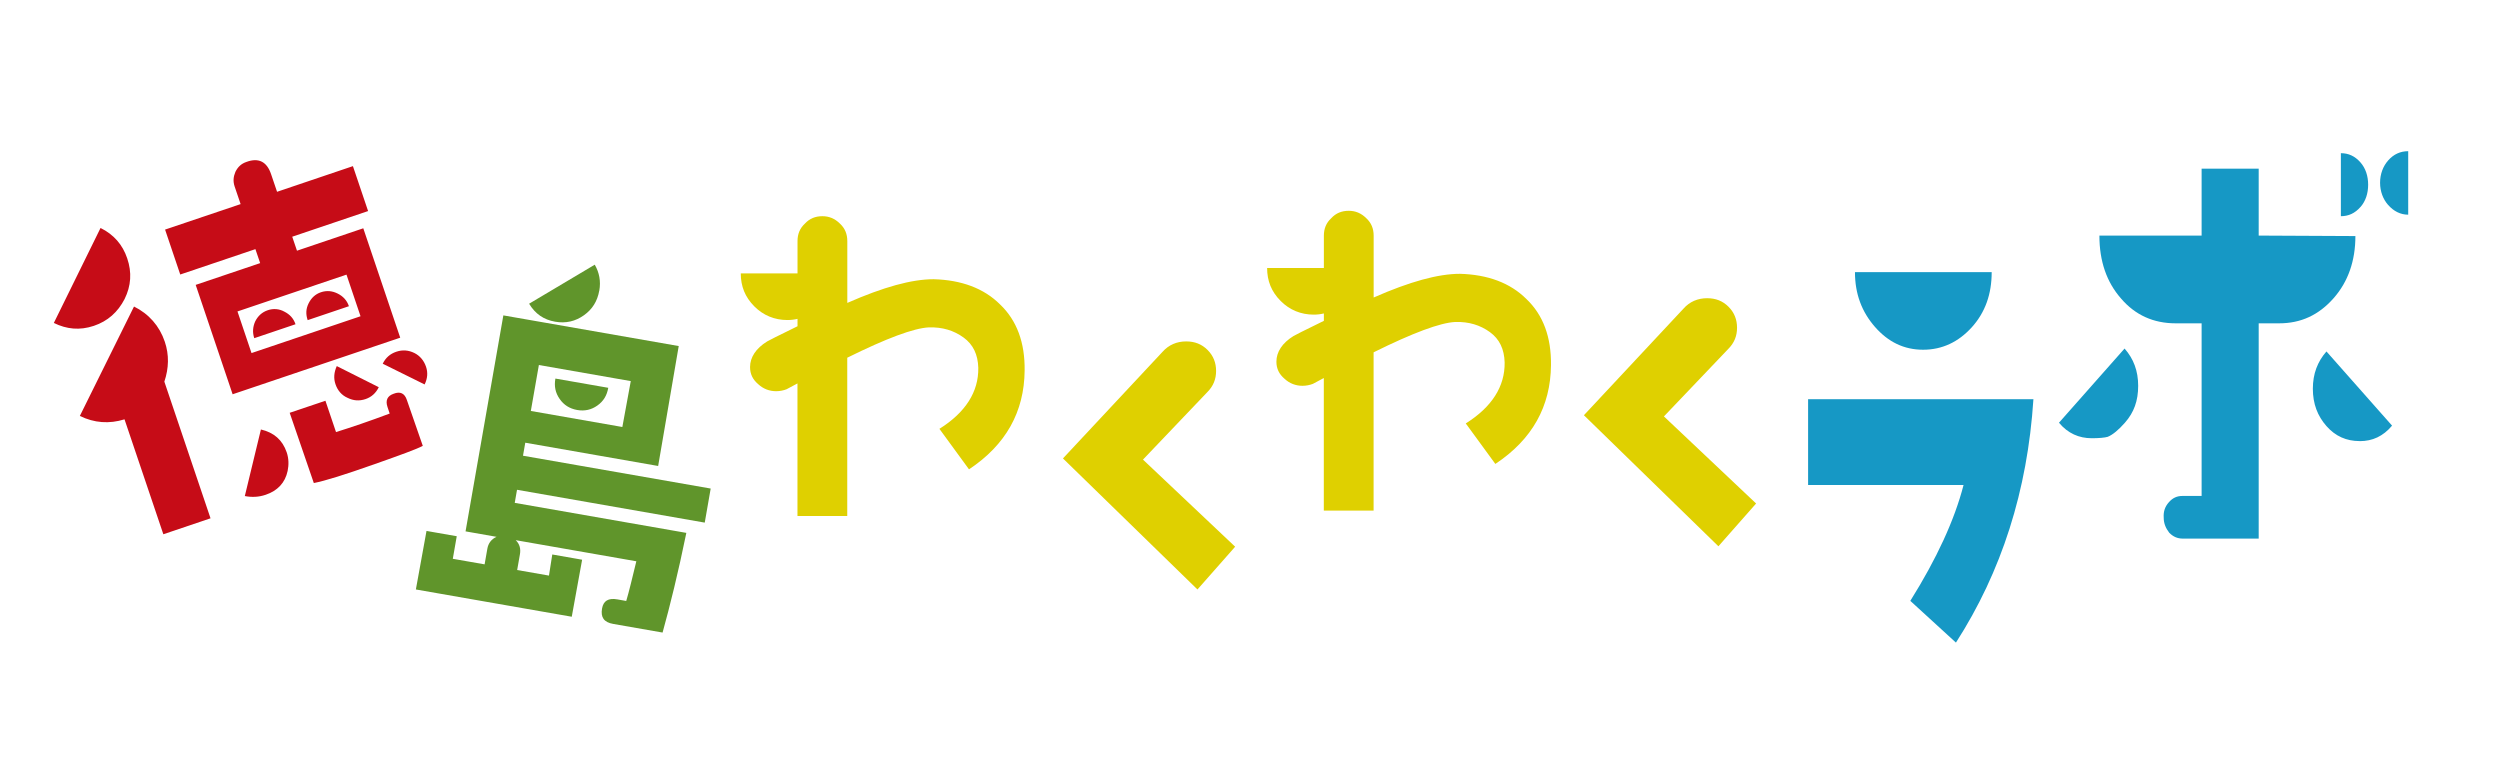 <?xml version="1.0" encoding="UTF-8"?>
<svg id="_レイヤー_1" data-name="レイヤー 1" xmlns="http://www.w3.org/2000/svg" viewBox="0 0 463 143">
  <defs>
    <style>
      .cls-1 {
        fill: #60952b;
      }

      .cls-2 {
        fill: #dfd000;
      }

      .cls-3 {
        fill: #c60c17;
      }

      .cls-4 {
        fill: #1698c5;
      }
    </style>
  </defs>
  <path class="cls-3" d="M30.25,98.94l-7.19-21.28c-2.82.88-5.62.68-8.27-.63l10.03-20.26c2.74,1.36,4.71,3.58,5.7,6.51.83,2.46.75,4.92-.08,7.4l8.55,25.31-8.73,2.95ZM23.56,47.85c.88,2.59.73,5.07-.49,7.54-1.24,2.4-3.1,4.09-5.7,4.96s-5.03.63-7.4-.54l8.65-17.59c2.46,1.22,4.09,3.1,4.94,5.63ZM49.21,91.63c-1.3.44-2.57.49-3.87.24l2.98-12.33c2.39.56,3.99,1.92,4.78,4.24.39,1.16.4,2.3.17,3.44-.47,2.21-1.88,3.67-4.06,4.41ZM54.12,43.84l.88,2.59,12.28-4.15,6.84,20.26-31.04,10.48-6.84-20.26,11.94-4.03-.88-2.59-13.92,4.7-2.81-8.32,13.99-4.72-1.11-3.27c-.32-.96-.23-1.82.15-2.71.45-.91,1.09-1.51,2.04-1.83,2.23-.83,3.78-.06,4.56,2.26l1.11,3.27,14.05-4.75,2.81,8.32-14.05,4.75ZM64.17,50.86l-20.19,6.82,2.6,7.71,20.19-6.82-2.6-7.71ZM47.09,62.63c-.37-1.09-.26-2.12.17-3.1.5-1,1.25-1.71,2.34-2.08,1.02-.35,2.12-.26,3.05.26,1,.5,1.71,1.24,2.08,2.34l-7.64,2.58ZM69.2,86.02c-5.3,1.87-8.94,3.02-11.08,3.44l-4.47-13.01,6.62-2.23,1.96,5.8c2.89-.9,6.16-2.01,9.94-3.43l-.41-1.23c-.41-1.23,0-2.05,1.15-2.44,1.21-.48,2.03-.08,2.44,1.15l2.95,8.5c-1.09.6-4.14,1.7-9.09,3.45ZM56.98,59.29c-.37-1.09-.33-2.09.17-3.1s1.24-1.71,2.27-2.06c1.09-.37,2.12-.26,3.12.24s1.71,1.25,2.08,2.34l-7.64,2.58ZM67.7,73.91c-1.16.39-2.25.31-3.35-.24-1.07-.47-1.83-1.36-2.22-2.52-.37-1.09-.28-2.18.24-3.35l7.78,3.91c-.54,1.1-1.36,1.83-2.45,2.2ZM70.88,67.36c.54-1.1,1.36-1.83,2.52-2.22s2.25-.3,3.35.24c1,.5,1.76,1.38,2.15,2.54.37,1.09.28,2.18-.26,3.28l-7.76-3.84Z"/>
  <path class="cls-1" d="M95.75,90.72l-.42,2.41,31.78,5.56c-1.5,7.34-3.01,13.44-4.4,18.46l-9.15-1.6c-1.7-.3-2.35-1.21-2.06-2.85.25-1.42,1.15-1.99,2.85-1.69l1.63.29c.52-1.74,1.1-4.19,1.87-7.35l-22.34-3.91c.75.72.96,1.63.78,2.62l-.51,2.91,5.89,1.03.61-3.91,5.53.97-1.92,10.56-28.87-5.05,1.97-10.84,5.6.98-.73,4.18,5.89,1.03.51-2.91c.17-.99.75-1.77,1.7-2.19l-5.74-1.01,7-40,32.48,5.68-3.81,22.21-24.61-4.31-.42,2.41,34.76,6.08-1.1,6.31-34.76-6.08ZM110.98,53.84c-.34,1.92-1.26,3.43-2.84,4.55s-3.34,1.54-5.32,1.19c-2.13-.37-3.69-1.45-4.83-3.33l12.16-7.23c.84,1.46,1.15,3.05.84,4.82ZM99.8,67.6l-1.49,8.51,16.95,2.97,1.56-8.5-17.02-2.98ZM110.61,75.12c-1.08.76-2.31,1.06-3.72.81s-2.47-.94-3.23-2.03c-.82-1.17-1.05-2.38-.8-3.79l9.79,1.71c-.25,1.42-.87,2.48-2.04,3.3Z"/>
  <path class="cls-2" d="M179.45,86.91l-5.47-7.49c4.82-3.02,7.27-6.84,7.2-11.3-.07-2.45-.94-4.32-2.74-5.62s-3.89-1.94-6.41-1.87c-2.81.14-7.85,2.02-15.12,5.62v29.31h-9.22v-24.55l-2.02,1.08c-.58.22-1.22.36-1.94.36-1.22,0-2.38-.43-3.31-1.3-1.01-.86-1.51-1.87-1.51-3.17,0-1.8,1.08-3.46,3.17-4.75.07-.07,1.94-1.01,5.62-2.81v-1.37c-.58.14-1.22.22-1.87.22-2.38,0-4.46-.86-6.12-2.52-1.73-1.73-2.52-3.74-2.52-6.12h10.51v-5.98c0-1.3.43-2.38,1.37-3.24.86-.94,1.94-1.37,3.24-1.37,1.22,0,2.3.43,3.24,1.37.94.86,1.37,1.94,1.37,3.24v11.45c6.7-2.95,11.95-4.39,15.99-4.39,5.11.14,9.29,1.66,12.31,4.68,3.1,2.95,4.61,7.06,4.54,12.24-.07,7.63-3.46,13.75-10.3,18.29Z"/>
  <path class="cls-2" d="M221.77,109.17l-24.91-24.27,18.43-19.73c1.15-1.3,2.66-1.94,4.39-1.94,1.58,0,2.88.5,3.96,1.58s1.58,2.38,1.58,3.89-.5,2.81-1.66,3.96l-11.88,12.46,17.07,16.13-6.98,7.92Z"/>
  <path class="cls-2" d="M276.93,85.91l-5.47-7.49c4.82-3.02,7.27-6.84,7.2-11.3-.07-2.45-.94-4.32-2.74-5.62s-3.89-1.94-6.41-1.87c-2.81.14-7.85,2.02-15.12,5.62v29.31h-9.22v-24.55l-2.02,1.08c-.58.22-1.22.36-1.94.36-1.22,0-2.38-.43-3.31-1.3-1.01-.86-1.51-1.87-1.51-3.17,0-1.8,1.08-3.46,3.17-4.75.07-.07,1.94-1.01,5.62-2.81v-1.37c-.58.14-1.22.22-1.87.22-2.38,0-4.46-.86-6.12-2.52-1.73-1.73-2.52-3.74-2.52-6.12h10.51v-5.98c0-1.3.43-2.38,1.37-3.24.86-.94,1.94-1.37,3.24-1.37,1.22,0,2.3.43,3.24,1.37.94.86,1.37,1.94,1.37,3.24v11.45c6.7-2.95,11.95-4.39,15.99-4.39,5.11.14,9.29,1.66,12.31,4.68,3.1,2.95,4.61,7.06,4.54,12.24-.07,7.63-3.46,13.75-10.3,18.29Z"/>
  <path class="cls-2" d="M318.25,101.17l-24.91-24.27,18.43-19.73c1.15-1.3,2.66-1.94,4.39-1.94,1.58,0,2.88.5,3.96,1.58s1.58,2.38,1.58,3.89-.5,2.81-1.66,3.96l-11.88,12.46,17.07,16.13-6.98,7.92Z"/>
  <path class="cls-4" d="M362.23,119l-8.44-7.72c4.89-7.81,8.2-15,9.86-21.46h-28.79v-15.89h41.73c-1.1,16.97-5.92,31.97-14.35,45.08ZM365.15,60.64c-2.45,2.69-5.44,4.13-8.99,4.13s-6.47-1.44-8.91-4.22-3.71-6.11-3.71-10.15h25.32c0,4.04-1.18,7.45-3.71,10.24Z"/>
  <path class="cls-4" d="M390.39,80.89c-.63.18-1.66.27-3,.27-2.37,0-4.42-.9-6.07-2.87l12.15-13.74c1.66,1.89,2.52,4.13,2.52,6.91s-.79,4.94-2.45,6.82c-1.18,1.35-2.29,2.25-3.15,2.6ZM432.2,55.21c-2.76,3.14-6.07,4.67-10.1,4.67h-3.79v39.87h-14.04c-1.02,0-1.81-.36-2.52-1.08-.63-.81-1.03-1.71-1.03-2.78-.08-1.17.24-2.07.95-2.87.71-.81,1.5-1.17,2.52-1.17h3.55v-31.97h-4.81c-4.1,0-7.49-1.53-10.1-4.58-2.68-3.05-4.02-6.91-4.02-11.67h18.93v-12.39h10.57v12.39l17.91.09c0,4.58-1.34,8.44-4.02,11.49ZM437.01,81.69c-2.45,0-4.5-.9-6.15-2.78-1.66-1.89-2.52-4.13-2.52-6.91s.87-5.03,2.52-6.91l12.15,13.74c-1.66,1.98-3.63,2.87-5.99,2.87ZM437.16,38.33c-1.02,1.17-2.21,1.71-3.63,1.71v-11.67c1.42,0,2.6.54,3.63,1.71.95,1.08,1.42,2.51,1.42,4.13s-.47,3.05-1.42,4.13ZM442.29,37.97c-.95-1.08-1.5-2.51-1.5-4.13s.55-3.05,1.5-4.13c1.03-1.17,2.29-1.71,3.71-1.71v11.76c-1.42,0-2.68-.63-3.71-1.8Z"/>
</svg>